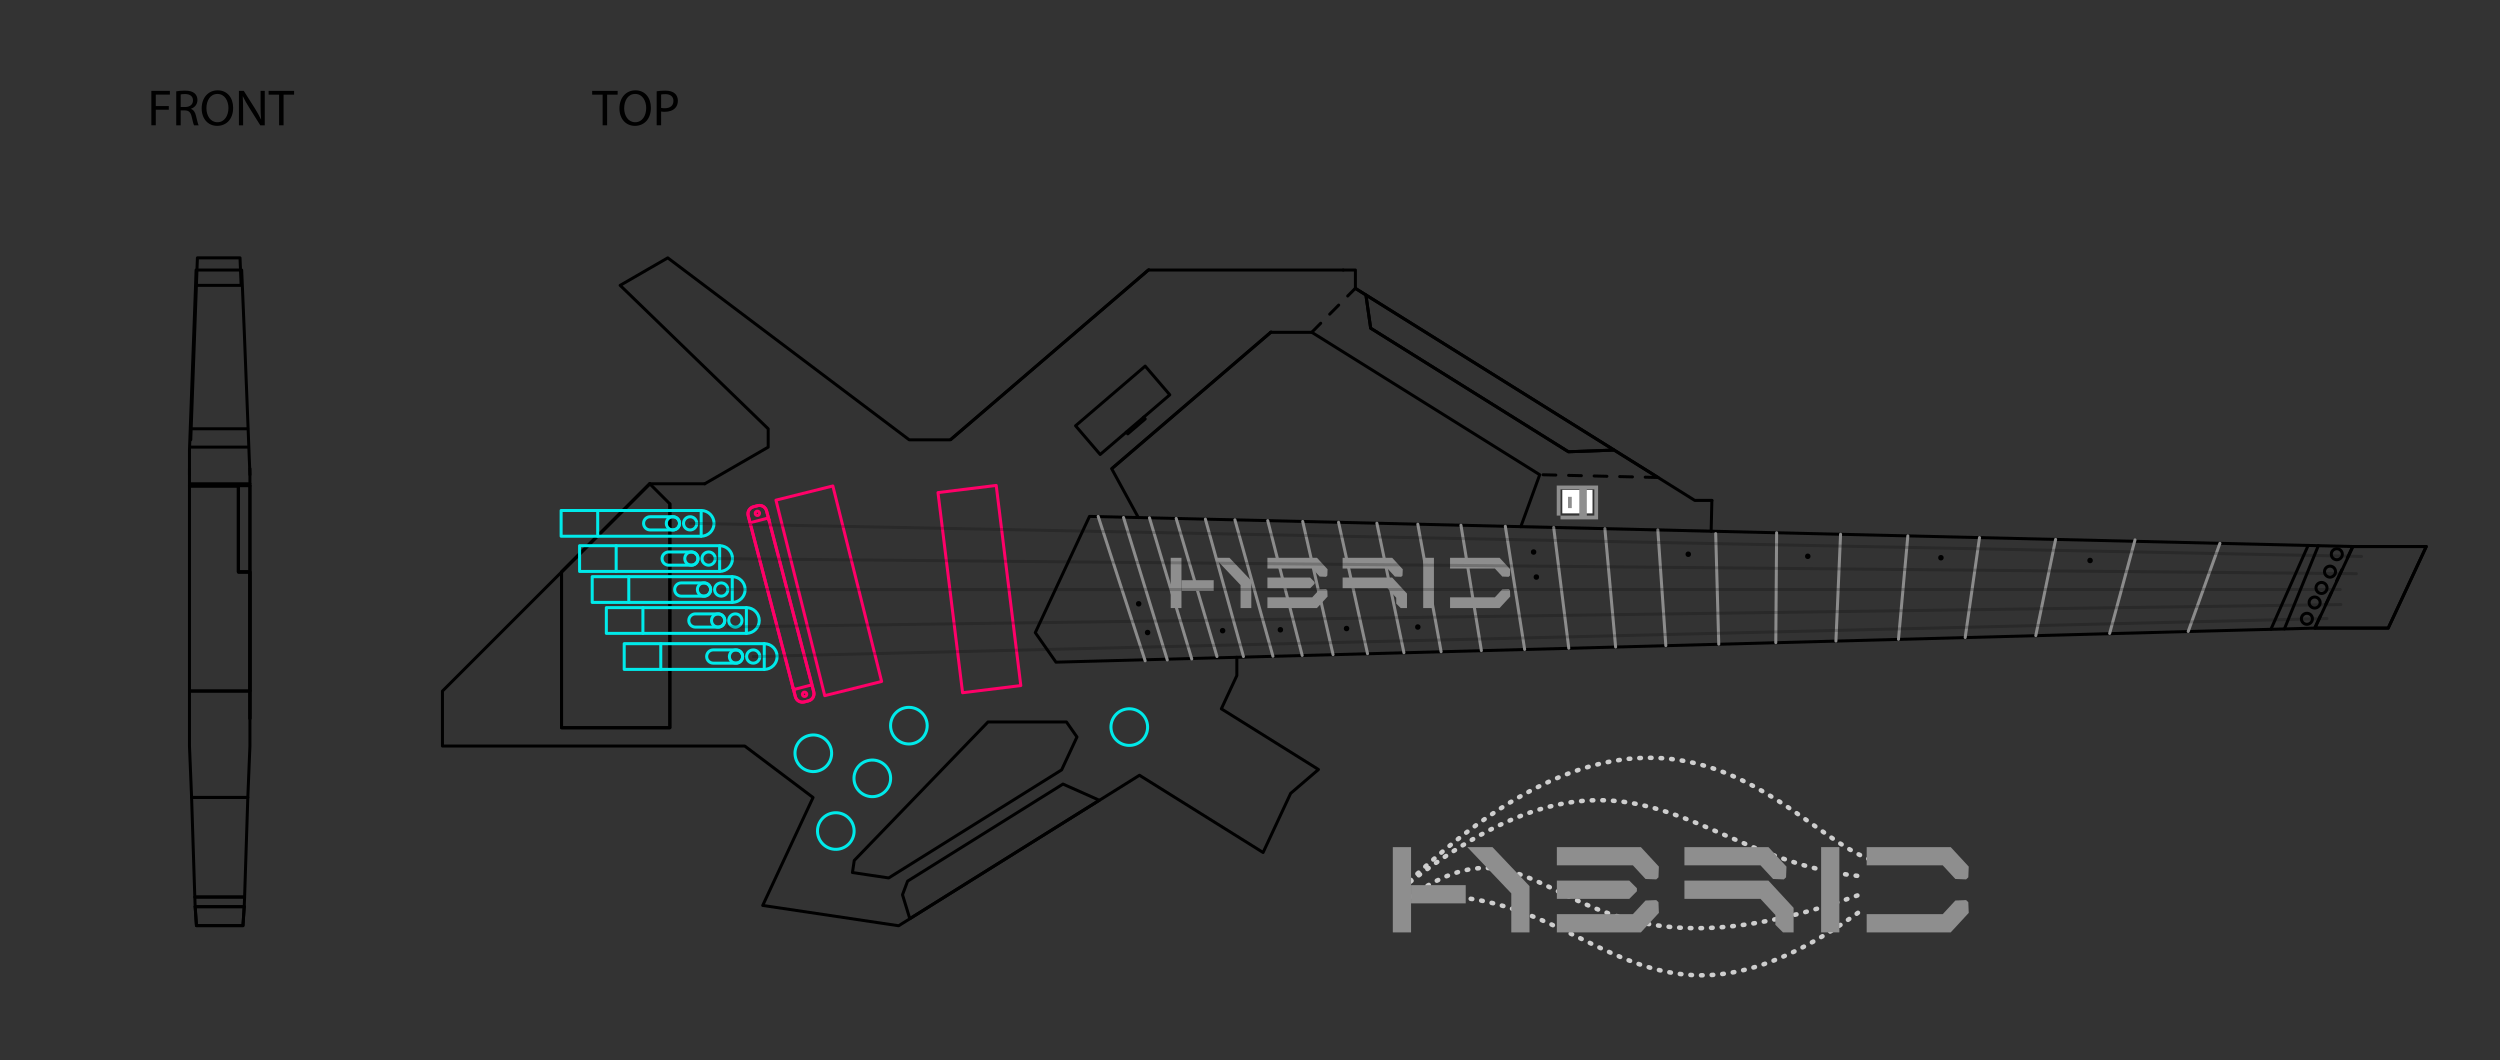 <?xml version="1.0" encoding="utf-8"?>
<!-- Generator: Adobe Illustrator 23.0.3, SVG Export Plug-In . SVG Version: 6.00 Build 0)  -->
<svg version="1.1" xmlns="http://www.w3.org/2000/svg" xmlns:xlink="http://www.w3.org/1999/xlink" x="0px" y="0px"
	 viewBox="0 0 4851.81 2057.81" style="enable-background:new 0 0 4851.81 2057.81;" xml:space="preserve">
<rect x="0" y="0" width="4851.81" height="2057.81" fill="#333333" stroke="none"/>
<style type="text/css">
	.st0{fill:none;stroke:#000000;stroke-width:5.859;stroke-linecap:round;stroke-linejoin:round;stroke-miterlimit:10;}
	.st1{fill:none;stroke:#FF0068;stroke-width:5.859;stroke-linecap:round;stroke-linejoin:round;stroke-miterlimit:10;}
	.st2{fill:none;stroke:#8C8C8C;stroke-width:5.859;stroke-linecap:round;stroke-linejoin:round;stroke-miterlimit:10;}
	.st3{clip-path:url(#SVGID_2_);}
	
		.st4{clip-path:url(#SVGID_4_);fill:none;stroke:#000000;stroke-width:5.859;stroke-linecap:round;stroke-linejoin:round;stroke-miterlimit:10;stroke-dasharray:24.79,24.79;}
	.st5{clip-path:url(#SVGID_6_);}
	
		.st6{clip-path:url(#SVGID_8_);fill:none;stroke:#000000;stroke-width:5.859;stroke-linecap:round;stroke-linejoin:round;stroke-miterlimit:10;stroke-dasharray:24.79,24.79;}
	
		.st7{clip-path:url(#SVGID_10_);fill:none;stroke:#000000;stroke-width:5.859;stroke-linecap:round;stroke-linejoin:round;stroke-miterlimit:10;}
	.st8{fill:none;stroke:#00EAEA;stroke-width:5.859;stroke-linecap:round;stroke-linejoin:round;stroke-miterlimit:10;}
	.st9{fill:none;}
	.st10{clip-path:url(#SVGID_12_);fill:#8E8E8E;}
	.st11{clip-path:url(#SVGID_14_);}
	
		.st12{clip-path:url(#SVGID_16_);fill:none;stroke:#000000;stroke-width:5.859;stroke-linecap:round;stroke-linejoin:round;stroke-miterlimit:10;stroke-dasharray:24.79,24.79;}
	
		.st13{clip-path:url(#SVGID_18_);fill:none;stroke:#000000;stroke-width:5.859;stroke-linecap:round;stroke-linejoin:round;stroke-miterlimit:10;}
	
		.st14{opacity:0.2;fill:none;stroke:#000000;stroke-width:5.859;stroke-linecap:round;stroke-linejoin:round;stroke-miterlimit:10;}
	.st15{fill:#FFFFFF;}
	.st16{fill:#8E8E8E;}
	.st17{opacity:0.12;clip-path:url(#SVGID_20_);}
	
		.st18{clip-path:url(#SVGID_24_);fill:none;stroke:#CECECE;stroke-width:8.843;stroke-linecap:round;stroke-miterlimit:10;stroke-dasharray:2.948,17.685;}
	.st19{clip-path:url(#SVGID_30_);fill:#8E8E8E;}
</style>
<g id="Layer_2">
	<polygon class="st0" points="1260.98,938.89 1089.8,1110.06 1089.8,1412.32 1300.02,1412.32 1300.02,977.94 	"/>
	<polygon class="st0" points="4566.47,1060.66 4492.64,1218.98 4634.88,1218.98 4708.71,1060.66 	"/>
	<polygon class="st0" points="2060.33,1494.14 2090.1,1430.29 2069.7,1401.16 1917.4,1401.16 1657.86,1669.93 1654.36,1693.35 
		1724.7,1703.86 	"/>
	
		<rect x="1551.94" y="951.47" transform="matrix(0.97 -0.242 0.242 0.97 -229.707 423.286)" class="st1" width="113.79" height="391.15"/>
	
		<rect x="1842.83" y="947.41" transform="matrix(0.993 -0.122 0.122 0.993 -125.135 240.038)" class="st1" width="113.79" height="391.15"/>
	<polyline class="st0" points="4566.47,1060.66 2114.4,1002.18 2009.21,1227.78 2049.33,1285.09 2147.14,1282.44 4492.64,1218.98 	
		"/>
	<polyline class="st0" points="2465.89,644.96 2157.44,909.64 2209.2,1004.45 	"/>
	<polyline class="st0" points="2606.78,524.05 2228.49,524.05 1844.52,853.55 1764.51,853.55 1295.93,500.44 1203.54,553.78 
		1490.84,832.21 1490.84,867.77 1367.65,938.89 	"/>
	<polyline class="st0" points="2465.89,644.96 2545.9,644.96 2988.17,921.32 2951.47,1022.15 	"/>
	<polyline class="st0" points="1260.98,938.89 858.67,1341.2 858.67,1447.88 1445.4,1447.88 1577.91,1547.73 1480.23,1757.21 
		1743.99,1796.63 2211.41,1504.56 2451.3,1654.45 2504.81,1539.69 2558.78,1493.38 2370.3,1375.61 2400.36,1311.15 2400.36,1275.59 
			"/>
	<polyline class="st0" points="1300.02,977.94 1300.02,1412.32 1089.8,1412.32 1089.8,1110.06 1260.98,938.89 	"/>
	<polyline class="st0" points="4566.47,1060.66 4708.71,1060.66 4634.88,1218.98 4492.64,1218.98 	"/>
	<polyline class="st0" points="2606.78,524.05 2630.46,524.05 2630.46,559.61 3289.06,971.15 3322.29,971.15 	"/>
	<line class="st0" x1="1367.65" y1="938.89" x2="1260.98" y2="938.89"/>
	<line class="st0" x1="3322.29" y1="971.15" x2="3320.86" y2="1030.96"/>
	<line class="st2" x1="2131.25" y1="1002.18" x2="2222.41" y2="1282.42"/>
	<line class="st2" x1="2180.44" y1="1004.26" x2="2265.4" y2="1280.74"/>
	<line class="st2" x1="2230.74" y1="1004.88" x2="2312.84" y2="1278.84"/>
	<line class="st2" x1="2282.63" y1="1006.11" x2="2361.81" y2="1274.14"/>
	<line class="st2" x1="2339.31" y1="1007.47" x2="2413.18" y2="1274.14"/>
	<line class="st2" x1="2396.58" y1="1008.83" x2="2470.42" y2="1273.56"/>
	<line class="st2" x1="2460.29" y1="1010.35" x2="2527.19" y2="1272.02"/>
	<line class="st2" x1="2528.19" y1="1011.97" x2="2587.09" y2="1270.4"/>
	<line class="st2" x1="2597.76" y1="1013.63" x2="2653.99" y2="1268.59"/>
	<line class="st2" x1="2672.12" y1="1015.4" x2="2724.62" y2="1266.68"/>
	<line class="st2" x1="2751.58" y1="1017.3" x2="2796.82" y2="1264.73"/>
	<line class="st2" x1="2835.31" y1="1019.29" x2="2874.95" y2="1262.62"/>
	<line class="st2" x1="2921.43" y1="1021.35" x2="2958.91" y2="1260.35"/>
	<line class="st2" x1="3015.28" y1="1023.59" x2="3044.55" y2="1258.03"/>
	<line class="st2" x1="3135.46" y1="1255.57" x2="3114.64" y2="1025.96"/>
	<line class="st2" x1="3232.89" y1="1252.93" x2="3217.37" y2="1028.41"/>
	<line class="st2" x1="3335.62" y1="1250.15" x2="3329.68" y2="1035.64"/>
	<line class="st2" x1="3447.93" y1="1033.91" x2="3446.32" y2="1247.16"/>
	<line class="st2" x1="3572.03" y1="1036.87" x2="3563" y2="1244"/>
	<line class="st2" x1="3702.58" y1="1039.98" x2="3684.43" y2="1240.72"/>
	<line class="st2" x1="3841.68" y1="1043.3" x2="3813.91" y2="1237.21"/>
	<line class="st2" x1="3989.36" y1="1046.82" x2="3950.89" y2="1233.51"/>
	<line class="st2" x1="4143.46" y1="1047.77" x2="4094.24" y2="1229.32"/>
	<line class="st2" x1="4308.22" y1="1054.42" x2="4246.71" y2="1225.51"/>
	<g>
		<defs>
			<rect id="SVGID_1_" x="-2756.64" y="-1982.88" width="11287.58" height="6346.16"/>
		</defs>
		<clipPath id="SVGID_2_">
			<use xlink:href="#SVGID_1_"  style="overflow:visible;"/>
		</clipPath>
		<g class="st3">
			<defs>
				<rect id="SVGID_3_" x="2984.97" y="918.32" width="235.64" height="11.28"/>
			</defs>
			<clipPath id="SVGID_4_">
				<use xlink:href="#SVGID_3_"  style="overflow:visible;"/>
			</clipPath>
			<line class="st4" x1="3217.69" y1="926.67" x2="2987.9" y2="921.24"/>
		</g>
	</g>
	<g>
		<defs>
			<rect id="SVGID_5_" x="-2756.64" y="-1982.88" width="11287.58" height="6346.16"/>
		</defs>
		<clipPath id="SVGID_6_">
			<use xlink:href="#SVGID_5_"  style="overflow:visible;"/>
		</clipPath>
		<g class="st5">
			<defs>
				<rect id="SVGID_7_" x="2542.77" y="556.67" width="90.4" height="91.18"/>
			</defs>
			<clipPath id="SVGID_8_">
				<use xlink:href="#SVGID_7_"  style="overflow:visible;"/>
			</clipPath>
			<line class="st6" x1="2545.7" y1="644.93" x2="2630.25" y2="559.6"/>
		</g>
	</g>
	<polyline class="st0" points="3217.69,926.67 3132.53,873.46 3043.85,876.75 2660.07,636.92 2650.84,572.47 2630.25,559.6 	"/>
	<g>
		<defs>
			<rect id="SVGID_9_" x="2647.91" y="569.54" width="487.55" height="310.14"/>
		</defs>
		<clipPath id="SVGID_10_">
			<use xlink:href="#SVGID_9_"  style="overflow:visible;"/>
		</clipPath>
		<polygon class="st7" points="3132.53,873.46 2650.84,572.46 2660.07,636.92 3043.86,876.74 		"/>
	</g>
	<path class="st8" d="M1543.22,1466.92c2.78,19.43,20.79,32.92,40.23,30.14c19.44-2.78,32.94-20.79,30.15-40.22
		c-2.78-19.43-20.79-32.91-40.23-30.13C1553.93,1429.49,1540.43,1447.5,1543.22,1466.92z"/>
	<path class="st8" d="M1586.88,1617.85c2.78,19.43,20.79,32.92,40.23,30.14c19.44-2.78,32.94-20.79,30.15-40.22
		c-2.78-19.42-20.79-32.91-40.23-30.13C1597.59,1580.42,1584.09,1598.43,1586.88,1617.85z"/>
	<path class="st8" d="M1657.72,1515.6c2.78,19.43,20.79,32.92,40.23,30.14c19.44-2.78,32.94-20.79,30.15-40.22
		c-2.78-19.43-20.79-32.91-40.23-30.13C1668.43,1478.17,1654.93,1496.17,1657.72,1515.6z"/>
	<path class="st8" d="M2156.43,1416.12c2.78,19.43,20.79,32.92,40.23,30.14c19.44-2.78,32.94-20.79,30.15-40.22
		c-2.78-19.42-20.79-32.91-40.23-30.13C2167.14,1378.68,2153.64,1396.69,2156.43,1416.12z"/>
	<polyline class="st0" points="485.04,1394.39 485.04,977.86 485.04,942.63 485.04,938.82 367.71,938.82 367.71,942.92 
		462.65,942.92 462.65,1109.96 485.04,1109.96 	"/>
	<polygon class="st0" points="485.04,1341.06 485.04,1109.97 462.65,1109.97 462.65,942.92 367.71,942.92 367.71,1341.06 	"/>
	<polyline class="st0" points="485.04,1447.72 485.04,1341.06 367.71,1341.06 367.71,1447.72 371.82,1547.56 480.94,1547.56 
		485.04,1447.72 485.04,1341.06 	"/>
	<polygon class="st0" points="480.94,1547.56 371.82,1547.56 378.06,1740.9 474.7,1740.9 	"/>
	<polygon class="st0" points="474.7,1740.9 378.06,1740.9 378.76,1759.64 474.01,1759.64 	"/>
	<polygon class="st0" points="474,1759.64 378.76,1759.64 381.25,1796.42 471.52,1796.42 	"/>
	<polyline class="st0" points="485.04,1341.06 485.04,1109.97 462.65,1109.97 462.65,942.92 367.71,942.92 	"/>
	<polyline class="st0" points="485.04,942.63 485.04,977.86 485.04,1394.39 	"/>
	<polyline class="st0" points="378.76,1759.64 381.25,1796.42 471.51,1796.42 474,1759.64 	"/>
	<polyline class="st0" points="485.04,921.25 474.13,644.93 470.54,559.6 468.99,524.05 468.34,524.05 381.08,524.05 380.56,524.05 
		379.32,559.6 367.71,873.46 367.71,881.19 367.71,921.25 	"/>
	<polyline class="st0" points="381.37,553.77 467.98,553.77 465.8,500.44 383.11,500.44 370.19,853.49 	"/>
	<line class="st0" x1="462.65" y1="942.63" x2="485.04" y2="942.63"/>
	<line class="st0" x1="485.04" y1="938.82" x2="485.04" y2="909.57"/>
	<line class="st0" x1="367.72" y1="909.58" x2="367.72" y2="938.82"/>
	<line class="st0" x1="370.04" y1="867.71" x2="482.14" y2="867.71"/>
	<line class="st0" x1="371.28" y1="832.16" x2="480.59" y2="832.16"/>
	<rect x="2204.15" y="806.21" class="st9" width="1366" height="768"/>
	<g>
		<defs>
			<rect id="SVGID_11_" x="2272.05" y="1082.5" width="667.21" height="97.55"/>
		</defs>
		<clipPath id="SVGID_12_">
			<use xlink:href="#SVGID_11_"  style="overflow:visible;"/>
		</clipPath>
		<polygon class="st10" points="2428.43,1180.05 2407.58,1180.05 2407.58,1135.44 2351.91,1076.84 2367.02,1062.47 2428.43,1127.12 
					"/>
		<rect x="2762.03" y="1082.5" class="st10" width="20.85" height="97.55"/>
		<path class="st10" d="M2561.13,1118.96l-14.42-15.6h-87.01v-20.86h96.14l20.6,22.31c-0.19,4.79-0.29,7.48-0.49,12.27l-2.54,2.36
			C2568.61,1119.26,2565.92,1119.15,2561.13,1118.96"/>
		<path class="st10" d="M2555.84,1180.05h-96.13v-20.85h87.01l14.41-15.61c4.8-0.19,7.49-0.3,12.28-0.48l2.55,2.35
			c0.19,4.79,0.3,7.48,0.49,12.28L2555.84,1180.05z"/>
		<path class="st10" d="M2542.59,1141.7h-82.89v-20.85h82.89c3.4,3.39,5.3,5.3,8.68,8.68v3.48
			C2547.89,1136.41,2545.99,1138.31,2542.59,1141.7"/>
		<path class="st10" d="M2915.58,1118.96l-14.42-15.6h-87.01v-20.86h96.14l20.6,22.31c-0.19,4.79-0.29,7.48-0.48,12.27l-2.55,2.36
			C2923.06,1119.26,2920.37,1119.15,2915.58,1118.96"/>
		<path class="st10" d="M2910.29,1180.05h-96.13v-20.85h87.01l14.41-15.61c4.8-0.19,7.49-0.3,12.28-0.48l2.55,2.35
			c0.19,4.79,0.3,7.48,0.49,12.28L2910.29,1180.05z"/>
		<path class="st10" d="M2707.08,1118.96l-14.42-15.6h-87.01v-20.86h96.14l20.6,22.31c-0.19,4.79-0.29,7.48-0.49,12.27l-2.54,2.36
			C2714.56,1119.26,2711.87,1119.15,2707.08,1118.96"/>
		<path class="st10" d="M2730.55,1180.05h-12.16c-3.39-3.4-5.3-5.3-8.68-8.68v-11.23l-17.03-18.44h-87.02v-20.85h96.14l28.76,31.13
			V1180.05z"/>
		<rect x="2292.9" y="1126.02" class="st10" width="62.55" height="20.85"/>
		<rect x="2272.05" y="1082.5" class="st10" width="20.85" height="97.55"/>
	</g>
	<g>
		<path d="M1169.52,183.71h-20.31v-7.34h49.45v7.34h-20.42v59.46h-8.72V183.71z"/>
		<path d="M1263.2,209.08c0,22.99-13.97,35.18-31.02,35.18c-17.64,0-30.03-13.67-30.03-33.89c0-21.21,13.19-35.08,31.02-35.08
			C1251.41,175.29,1263.2,189.26,1263.2,209.08z M1211.37,210.17c0,14.27,7.73,27.05,21.31,27.05c13.68,0,21.41-12.58,21.41-27.75
			c0-13.28-6.94-27.15-21.31-27.15C1218.51,182.32,1211.37,195.5,1211.37,210.17z"/>
		<path d="M1274.43,177.17c4.16-0.69,9.62-1.29,16.55-1.29c8.53,0,14.77,1.98,18.74,5.55c3.66,3.17,5.84,8.03,5.84,13.97
			c0,6.04-1.78,10.8-5.16,14.27c-4.55,4.85-11.99,7.33-20.41,7.33c-2.58,0-4.96-0.1-6.94-0.59v26.76h-8.63V177.17z M1283.06,209.38
			c1.88,0.5,4.26,0.69,7.13,0.69c10.41,0,16.75-5.06,16.75-14.27c0-8.82-6.25-13.08-15.76-13.08c-3.77,0-6.64,0.3-8.13,0.69V209.38z
			"/>
	</g>
	<g>
		<path d="M293.73,176.37h35.97v7.23h-27.35v22.2h25.27v7.13h-25.27v30.23h-8.63V176.37z"/>
		<path d="M342.02,177.27c4.37-0.89,10.6-1.39,16.55-1.39c9.22,0,15.16,1.69,19.33,5.45c3.37,2.97,5.25,7.53,5.25,12.69
			c0,8.82-5.55,14.67-12.59,17.05v0.29c5.16,1.79,8.23,6.54,9.81,13.48c2.18,9.32,3.77,15.76,5.16,18.33h-8.92
			c-1.1-1.88-2.58-7.63-4.46-15.96c-1.99-9.22-5.55-12.69-13.38-12.98h-8.13v28.94h-8.63V177.27z M350.65,207.69h8.82
			c9.22,0,15.07-5.06,15.07-12.69c0-8.62-6.25-12.39-15.36-12.49c-4.16,0-7.13,0.4-8.52,0.79V207.69z"/>
		<path d="M452.45,209.08c0,22.99-13.97,35.18-31.02,35.18c-17.64,0-30.03-13.67-30.03-33.89c0-21.21,13.19-35.08,31.02-35.08
			C440.66,175.29,452.45,189.26,452.45,209.08z M400.62,210.17c0,14.27,7.73,27.05,21.31,27.05c13.68,0,21.41-12.58,21.41-27.75
			c0-13.28-6.94-27.15-21.31-27.15C407.76,182.32,400.62,195.5,400.62,210.17z"/>
		<path d="M463.68,243.17v-66.8h9.42l21.41,33.8c4.95,7.83,8.82,14.86,11.99,21.7l0.19-0.1c-0.79-8.92-0.98-17.04-0.98-27.45v-27.94
			h8.13v66.8h-8.72l-21.21-33.89c-4.66-7.44-9.12-15.07-12.49-22.3l-0.3,0.1c0.5,8.42,0.69,16.45,0.69,27.55v28.54H463.68z"/>
		<path d="M541.62,183.71h-20.31v-7.34h49.45v7.34h-20.42v59.46h-8.72V183.71z"/>
	</g>
	<g>
		<defs>
			<rect id="SVGID_13_" x="-2756.64" y="-1982.88" width="11287.58" height="6346.16"/>
		</defs>
		<clipPath id="SVGID_14_">
			<use xlink:href="#SVGID_13_"  style="overflow:visible;"/>
		</clipPath>
		<g class="st11">
			<defs>
				<rect id="SVGID_15_" x="4489.2" y="1057.64" width="79.67" height="164.16"/>
			</defs>
			<clipPath id="SVGID_16_">
				<use xlink:href="#SVGID_15_"  style="overflow:visible;"/>
			</clipPath>
			<line class="st12" x1="4565.94" y1="1060.57" x2="4492.13" y2="1218.87"/>
		</g>
		<g class="st11">
			<defs>
				<rect id="SVGID_17_" x="1748.56" y="1518.72" width="387.77" height="267.04"/>
			</defs>
			<clipPath id="SVGID_18_">
				<use xlink:href="#SVGID_17_"  style="overflow:visible;"/>
			</clipPath>
			<polygon class="st13" points="1761.37,1710.05 1751.5,1736.47 1765.67,1782.84 2133.41,1553.04 2062.89,1521.64 			"/>
		</g>
	</g>
	<rect x="2204.15" y="806.21" class="st9" width="1366" height="768"/>
	<g>
		<g id="POLYLINE">
			<path class="st1" d="M1539.32,1335.63l4.29,16.47c1.98,7.58,9.72,12.12,17.3,10.14l8.23-2.15c7.58-1.98,12.12-9.72,10.14-17.3
				l-4.29-16.47"/>
		</g>
		<g id="POLYLINE_1_">
			<polyline class="st1" points="1575,1326.33 1551.22,1235.13 1515.78,1099.19 1492,1007.99 			"/>
		</g>
		<g id="POLYLINE_2_">
			<polyline class="st1" points="1456.32,1017.29 1480.1,1108.49 1515.54,1244.43 1539.32,1335.63 			"/>
		</g>
		<g id="POLYLINE_3_">
			<path class="st1" d="M1492,1007.99l-4.29-16.47c-1.98-7.58-9.72-12.12-17.3-10.14l-8.23,2.15c-7.58,1.98-12.12,9.72-10.14,17.3
				l4.29,16.47"/>
		</g>
		<g id="POLYLINE_4_">
			<path class="st1" d="M1539.32,1335.63l4.29,16.47c1.98,7.58,9.72,12.12,17.3,10.14l8.23-2.15c7.58-1.98,12.12-9.72,10.14-17.3
				l-4.29-16.47"/>
		</g>
		<g id="POLYLINE_5_">
			<path class="st1" d="M1492,1007.99l-4.29-16.47c-1.98-7.58-9.72-12.12-17.3-10.14l-8.23,2.15c-7.58,1.98-12.12,9.72-10.14,17.3
				l4.29,16.47"/>
		</g>
		<g id="POLYLINE_6_">
			<polyline class="st1" points="1456.32,1017.29 1480.1,1108.49 1515.54,1244.43 1539.32,1335.63 			"/>
		</g>
		<g id="POLYLINE_7_">
			<polyline class="st1" points="1575,1326.33 1551.22,1235.13 1515.78,1099.19 1492,1007.99 			"/>
		</g>
		<g id="CIRCLE">
			<path class="st1" d="M1560.38,1343.33c2.27-0.59,4.6,0.77,5.19,3.04s-0.77,4.6-3.04,5.19c-2.27,0.59-4.6-0.77-5.19-3.04
				C1556.74,1346.24,1558.11,1343.92,1560.38,1343.33L1560.38,1343.33z"/>
		</g>
		<g id="SPLINE">
			<path class="st1" d="M1542.78,1337.66c-0.34,0.09-0.73,0.12-1.1,0.06s-0.74-0.18-1.05-0.36c-0.31-0.18-0.6-0.43-0.83-0.74
				s-0.39-0.65-0.48-1"/>
		</g>
		<g id="LINE">
			<line class="st1" x1="1572.97" y1="1329.79" x2="1542.78" y2="1337.66"/>
		</g>
		<g id="SPLINE_1_">
			<path class="st1" d="M1575,1326.33c0.09,0.34,0.12,0.73,0.06,1.1s-0.18,0.74-0.36,1.05c-0.18,0.31-0.43,0.6-0.74,0.83
				c-0.3,0.23-0.65,0.39-1,0.48"/>
		</g>
		<g id="CIRCLE_1_">
			<path class="st1" d="M1468.8,992.06c2.27-0.59,4.6,0.77,5.19,3.04c0.59,2.27-0.77,4.6-3.04,5.19c-2.27,0.59-4.6-0.77-5.19-3.04
				C1465.16,994.97,1466.52,992.65,1468.8,992.06L1468.8,992.06z"/>
		</g>
		<g id="SPLINE_2_">
			<path class="st1" d="M1456.32,1017.29c-0.09-0.34-0.12-0.73-0.06-1.1c0.05-0.37,0.18-0.74,0.36-1.05
				c0.18-0.31,0.43-0.6,0.74-0.83c0.3-0.23,0.65-0.39,1-0.48"/>
		</g>
		<g id="LINE_1_">
			<line class="st1" x1="1458.35" y1="1013.83" x2="1488.54" y2="1005.96"/>
		</g>
		<g id="SPLINE_3_">
			<path class="st1" d="M1488.54,1005.96c0.34-0.09,0.73-0.12,1.1-0.06c0.37,0.05,0.74,0.18,1.05,0.36c0.31,0.18,0.6,0.43,0.83,0.74
				c0.23,0.3,0.39,0.65,0.48,1"/>
		</g>
	</g>
	<g>
		<rect x="1088.98" y="990.7" class="st8" width="271.8" height="49.94"/>
		<path class="st8" d="M1360.77,990.7c13.79,0,24.97,11.18,24.97,24.97c0,13.79-11.18,24.97-24.97,24.97"/>
		<line class="st8" x1="1159.96" y1="990.7" x2="1159.96" y2="1040.64"/>
		<circle class="st8" cx="1339.37" cy="1015.67" r="12.84"/>
		<circle class="st8" cx="1305.95" cy="1015.67" r="12.84"/>
		<path class="st8" d="M1305.95,1028.51c7.09,0,12.84-5.75,12.84-12.84s-5.75-12.84-12.84-12.84h-44.11
			c-7.09,0-12.84,5.75-12.84,12.84s5.75,12.84,12.84,12.84h42.22"/>
	</g>
	<g>
		<rect x="1124.82" y="1059.06" class="st8" width="271.8" height="49.94"/>
		<path class="st8" d="M1396.62,1059.06c13.79,0,24.97,11.18,24.97,24.97c0,13.79-11.18,24.97-24.97,24.97"/>
		<line class="st8" x1="1195.81" y1="1059.06" x2="1195.81" y2="1108.99"/>
		<circle class="st8" cx="1375.22" cy="1084.02" r="12.84"/>
		<circle class="st8" cx="1341.8" cy="1084.02" r="12.84"/>
		<path class="st8" d="M1341.8,1096.87c7.09,0,12.84-5.75,12.84-12.84c0-7.09-5.75-12.84-12.84-12.84h-44.11
			c-7.09,0-12.84,5.75-12.84,12.84c0,7.09,5.75,12.84,12.84,12.84h42.22"/>
	</g>
	<g>
		<rect x="1149.31" y="1119.15" class="st8" width="271.8" height="49.94"/>
		<path class="st8" d="M1421.1,1119.15c13.79,0,24.97,11.18,24.97,24.97s-11.18,24.97-24.97,24.97"/>
		<line class="st8" x1="1220.29" y1="1119.15" x2="1220.29" y2="1169.09"/>
		<circle class="st8" cx="1399.7" cy="1144.12" r="12.84"/>
		<circle class="st8" cx="1366.28" cy="1144.12" r="12.84"/>
		<path class="st8" d="M1366.28,1156.96c7.09,0,12.84-5.75,12.84-12.84s-5.75-12.84-12.84-12.84h-44.11
			c-7.09,0-12.84,5.75-12.84,12.84s5.75,12.84,12.84,12.84h42.22"/>
	</g>
	<g>
		<rect x="1176.73" y="1179.24" class="st8" width="271.8" height="49.94"/>
		<path class="st8" d="M1448.53,1179.24c13.79,0,24.97,11.18,24.97,24.97c0,13.79-11.18,24.97-24.97,24.97"/>
		<line class="st8" x1="1247.71" y1="1179.24" x2="1247.71" y2="1229.18"/>
		<circle class="st8" cx="1427.12" cy="1204.21" r="12.84"/>
		<circle class="st8" cx="1393.71" cy="1204.21" r="12.84"/>
		<path class="st8" d="M1393.71,1217.05c7.09,0,12.84-5.75,12.84-12.84c0-7.09-5.75-12.84-12.84-12.84h-44.11
			c-7.09,0-12.84,5.75-12.84,12.84c0,7.09,5.75,12.84,12.84,12.84h42.22"/>
	</g>
	<g>
		<rect x="1211.41" y="1249.17" class="st8" width="271.8" height="49.94"/>
		<path class="st8" d="M1483.2,1249.17c13.79,0,24.97,11.18,24.97,24.97c0,13.79-11.18,24.97-24.97,24.97"/>
		<line class="st8" x1="1282.39" y1="1249.17" x2="1282.39" y2="1299.11"/>
		<circle class="st8" cx="1461.8" cy="1274.14" r="12.84"/>
		<circle class="st8" cx="1428.38" cy="1274.14" r="12.84"/>
		<path class="st8" d="M1428.38,1286.98c7.09,0,12.84-5.75,12.84-12.84c0-7.09-5.75-12.84-12.84-12.84h-44.11
			c-7.09,0-12.84,5.75-12.84,12.84c0,7.09,5.75,12.84,12.84,12.84h42.22"/>
	</g>
	<line class="st14" x1="1339.37" y1="1015.67" x2="4583.08" y2="1079.87"/>
	<line class="st14" x1="1375.22" y1="1084.02" x2="4573.09" y2="1113.4"/>
	<line class="st14" x1="1399.7" y1="1144.12" x2="4541.7" y2="1144.08"/>
	<line class="st14" x1="1413.05" y1="1216.69" x2="4542.97" y2="1173.32"/>
	<line class="st14" x1="1461.8" y1="1274.14" x2="4516.02" y2="1200.43"/>
	<circle class="st8" cx="1763.89" cy="1408.31" r="35.54"/>
	<circle cx="2209.86" cy="1171.81" r="5.35"/>
	<circle cx="2227.18" cy="1227.57" r="5.35"/>
	<circle cx="2372.78" cy="1223.97" r="5.35"/>
	<circle cx="2484.87" cy="1222.22" r="5.35"/>
	<circle cx="2613.28" cy="1219.81" r="5.35"/>
	<circle cx="2751.58" cy="1216.87" r="5.35"/>
	<circle cx="2976.3" cy="1071.33" r="5.35"/>
	<circle cx="3276.45" cy="1075.61" r="5.35"/>
	<circle cx="3508.39" cy="1079.62" r="5.35"/>
	<circle cx="3766.8" cy="1082.41" r="5.35"/>
	<circle cx="4056.25" cy="1087.76" r="5.35"/>
	<circle cx="2981.65" cy="1119.91" r="5.35"/>
	<line class="st0" x1="4479.45" y1="1058.5" x2="4407.27" y2="1221.16"/>
	<line class="st0" x1="4499.27" y1="1058.98" x2="4433.44" y2="1220.45"/>
	<circle class="st0" cx="4535.1" cy="1075.61" r="10.7"/>
	<circle class="st0" cx="4521.91" cy="1109.41" r="10.7"/>
	<circle class="st0" cx="4505.42" cy="1141.04" r="10.7"/>
	<circle class="st0" cx="4492.07" cy="1169.36" r="10.7"/>
	<circle class="st0" cx="4477.06" cy="1200.91" r="10.7"/>
	<line class="st14" x1="2951.2" y1="1022.06" x2="3320.53" y2="1030.87"/>
	<rect x="3032.02" y="950.73" class="st15" width="58.61" height="45.58"/>
	<g>
		<rect x="3043.08" y="964.2" class="st16" width="7.3" height="21.89"/>
		<path class="st16" d="M3021.19,942.31v58.38h7.3v-51.08h36.49v51.08h-36.49v7.3h72.97v-65.67H3021.19z M3094.16,1000.69h-14.59
			v-51.08h14.59V1000.69z"/>
	</g>
	<g id="POLYLINE_11_">
		<polygon class="st0" points="2087.36,826.32 2135.13,882.04 2270.24,766.22 2135.13,882.04 2270.24,766.22 2222.47,710.5 		"/>
	</g>
	<g id="POLYLINE_10_">
		<polyline class="st0" points="2185.79,838.61 2188.71,842.01 2222.49,813.06 2219.57,809.65 		"/>
	</g>
	<g id="LINE_13_">
		<line class="st0" x1="2229.43" y1="523.48" x2="1845.08" y2="852.97"/>
	</g>
	<g id="LINE_10_">
		<line class="st0" x1="2158.29" y1="909.07" x2="2467.04" y2="644.38"/>
	</g>
	<g>
		<g>
			<defs>
				<rect id="SVGID_19_" x="2368.16" y="1267.76" width="1761.05" height="872.2"/>
			</defs>
			<clipPath id="SVGID_20_">
				<use xlink:href="#SVGID_19_"  style="overflow:visible;"/>
			</clipPath>
			<g class="st17">
				<g>
					<defs>
						<rect id="SVGID_21_" x="1758.76" y="681.45" width="2138.46" height="1466.41"/>
					</defs>
					<clipPath id="SVGID_22_">
						<use xlink:href="#SVGID_21_"  style="overflow:visible;"/>
					</clipPath>
				</g>
			</g>
		</g>
		<g>
			<defs>
				<rect id="SVGID_23_" x="2368.16" y="1267.76" width="1761.05" height="872.2"/>
			</defs>
			<clipPath id="SVGID_24_">
				<use xlink:href="#SVGID_23_"  style="overflow:visible;"/>
			</clipPath>
			<path class="st18" d="M2720.76,1723.84c543.32-523.07,764.02-78.22,932.85-49.02"/>
			<path class="st18" d="M2720.76,1723.84c448.55-354.81,560.47-51.57,895.97-22.9"/>
			<path class="st18" d="M2735.68,1741.27c283.5-200.53,277.17,211.67,872.41-4.61"/>
			<path class="st18" d="M2771.98,1740.12c324.99-13.83,422.95,331.14,840.14,26.89"/>
		</g>
		<g>
			<defs>
				<rect id="SVGID_25_" x="2703.07" y="1644.01" width="1131.87" height="165.48"/>
			</defs>
			<clipPath id="SVGID_26_">
				<use xlink:href="#SVGID_25_"  style="overflow:visible;"/>
			</clipPath>
		</g>
		<g>
			<defs>
				<rect id="SVGID_27_" x="2703.07" y="1644.01" width="1131.87" height="165.48"/>
			</defs>
			<clipPath id="SVGID_28_">
				<use xlink:href="#SVGID_27_"  style="overflow:visible;"/>
			</clipPath>
		</g>
		<polygon class="st16" points="2847.68,1644.01 2932.99,1733.81 2932.99,1809.49 2968.35,1809.49 2968.35,1719.69 2896.46,1644.01 
					"/>
		<rect x="3534.29" y="1644.01" class="st16" width="35.37" height="165.48"/>
		<g>
			<defs>
				<rect id="SVGID_29_" x="2703.07" y="1644.01" width="1131.87" height="165.48"/>
			</defs>
			<clipPath id="SVGID_30_">
				<use xlink:href="#SVGID_29_"  style="overflow:visible;"/>
			</clipPath>
			<path class="st19" d="M3193.48,1705.85l-24.46-26.47h-147.61v-35.37h163.09l34.96,37.84c-0.32,8.13-0.5,12.69-0.83,20.83l-4.33,4
				C3206.17,1706.35,3201.61,1706.17,3193.48,1705.85"/>
			<path class="st19" d="M3184.5,1809.49h-163.09v-35.37h147.61l24.46-26.47c8.13-0.32,12.69-0.5,20.82-0.83l4.33,4
				c0.32,8.14,0.5,12.7,0.83,20.83L3184.5,1809.49z"/>
			<path class="st19" d="M3162.03,1744.43h-140.61v-35.37h140.61c5.76,5.76,8.98,8.98,14.74,14.74v5.9
				C3171.01,1735.45,3167.78,1738.68,3162.03,1744.43"/>
			<path class="st19" d="M3794.79,1705.85l-24.46-26.47h-147.61v-35.37h163.09l34.96,37.84c-0.32,8.13-0.5,12.69-0.83,20.83l-4.33,4
				C3807.48,1706.35,3802.92,1706.17,3794.79,1705.85"/>
			<path class="st19" d="M3785.81,1809.49h-163.09v-35.37h147.61l24.46-26.47c8.13-0.32,12.69-0.5,20.82-0.83l4.33,4
				c0.32,8.14,0.5,12.7,0.83,20.83L3785.81,1809.49z"/>
			<path class="st19" d="M3441.08,1705.85l-24.46-26.47h-147.61v-35.37h163.09l34.96,37.84c-0.32,8.13-0.5,12.69-0.83,20.83l-4.33,4
				C3453.77,1706.35,3449.21,1706.17,3441.08,1705.85"/>
			<path class="st19" d="M3480.88,1809.49h-20.63c-5.76-5.76-8.98-8.98-14.74-14.74v-19.04l-28.89-31.27h-147.61v-35.37h163.09
				l48.79,52.81V1809.49z"/>
			<rect x="2738.45" y="1717.82" class="st19" width="106.11" height="35.37"/>
			<rect x="2703.08" y="1644.01" class="st19" width="35.37" height="165.48"/>
		</g>
	</g>
</g>
<g id="Layer_3">
</g>
</svg>
